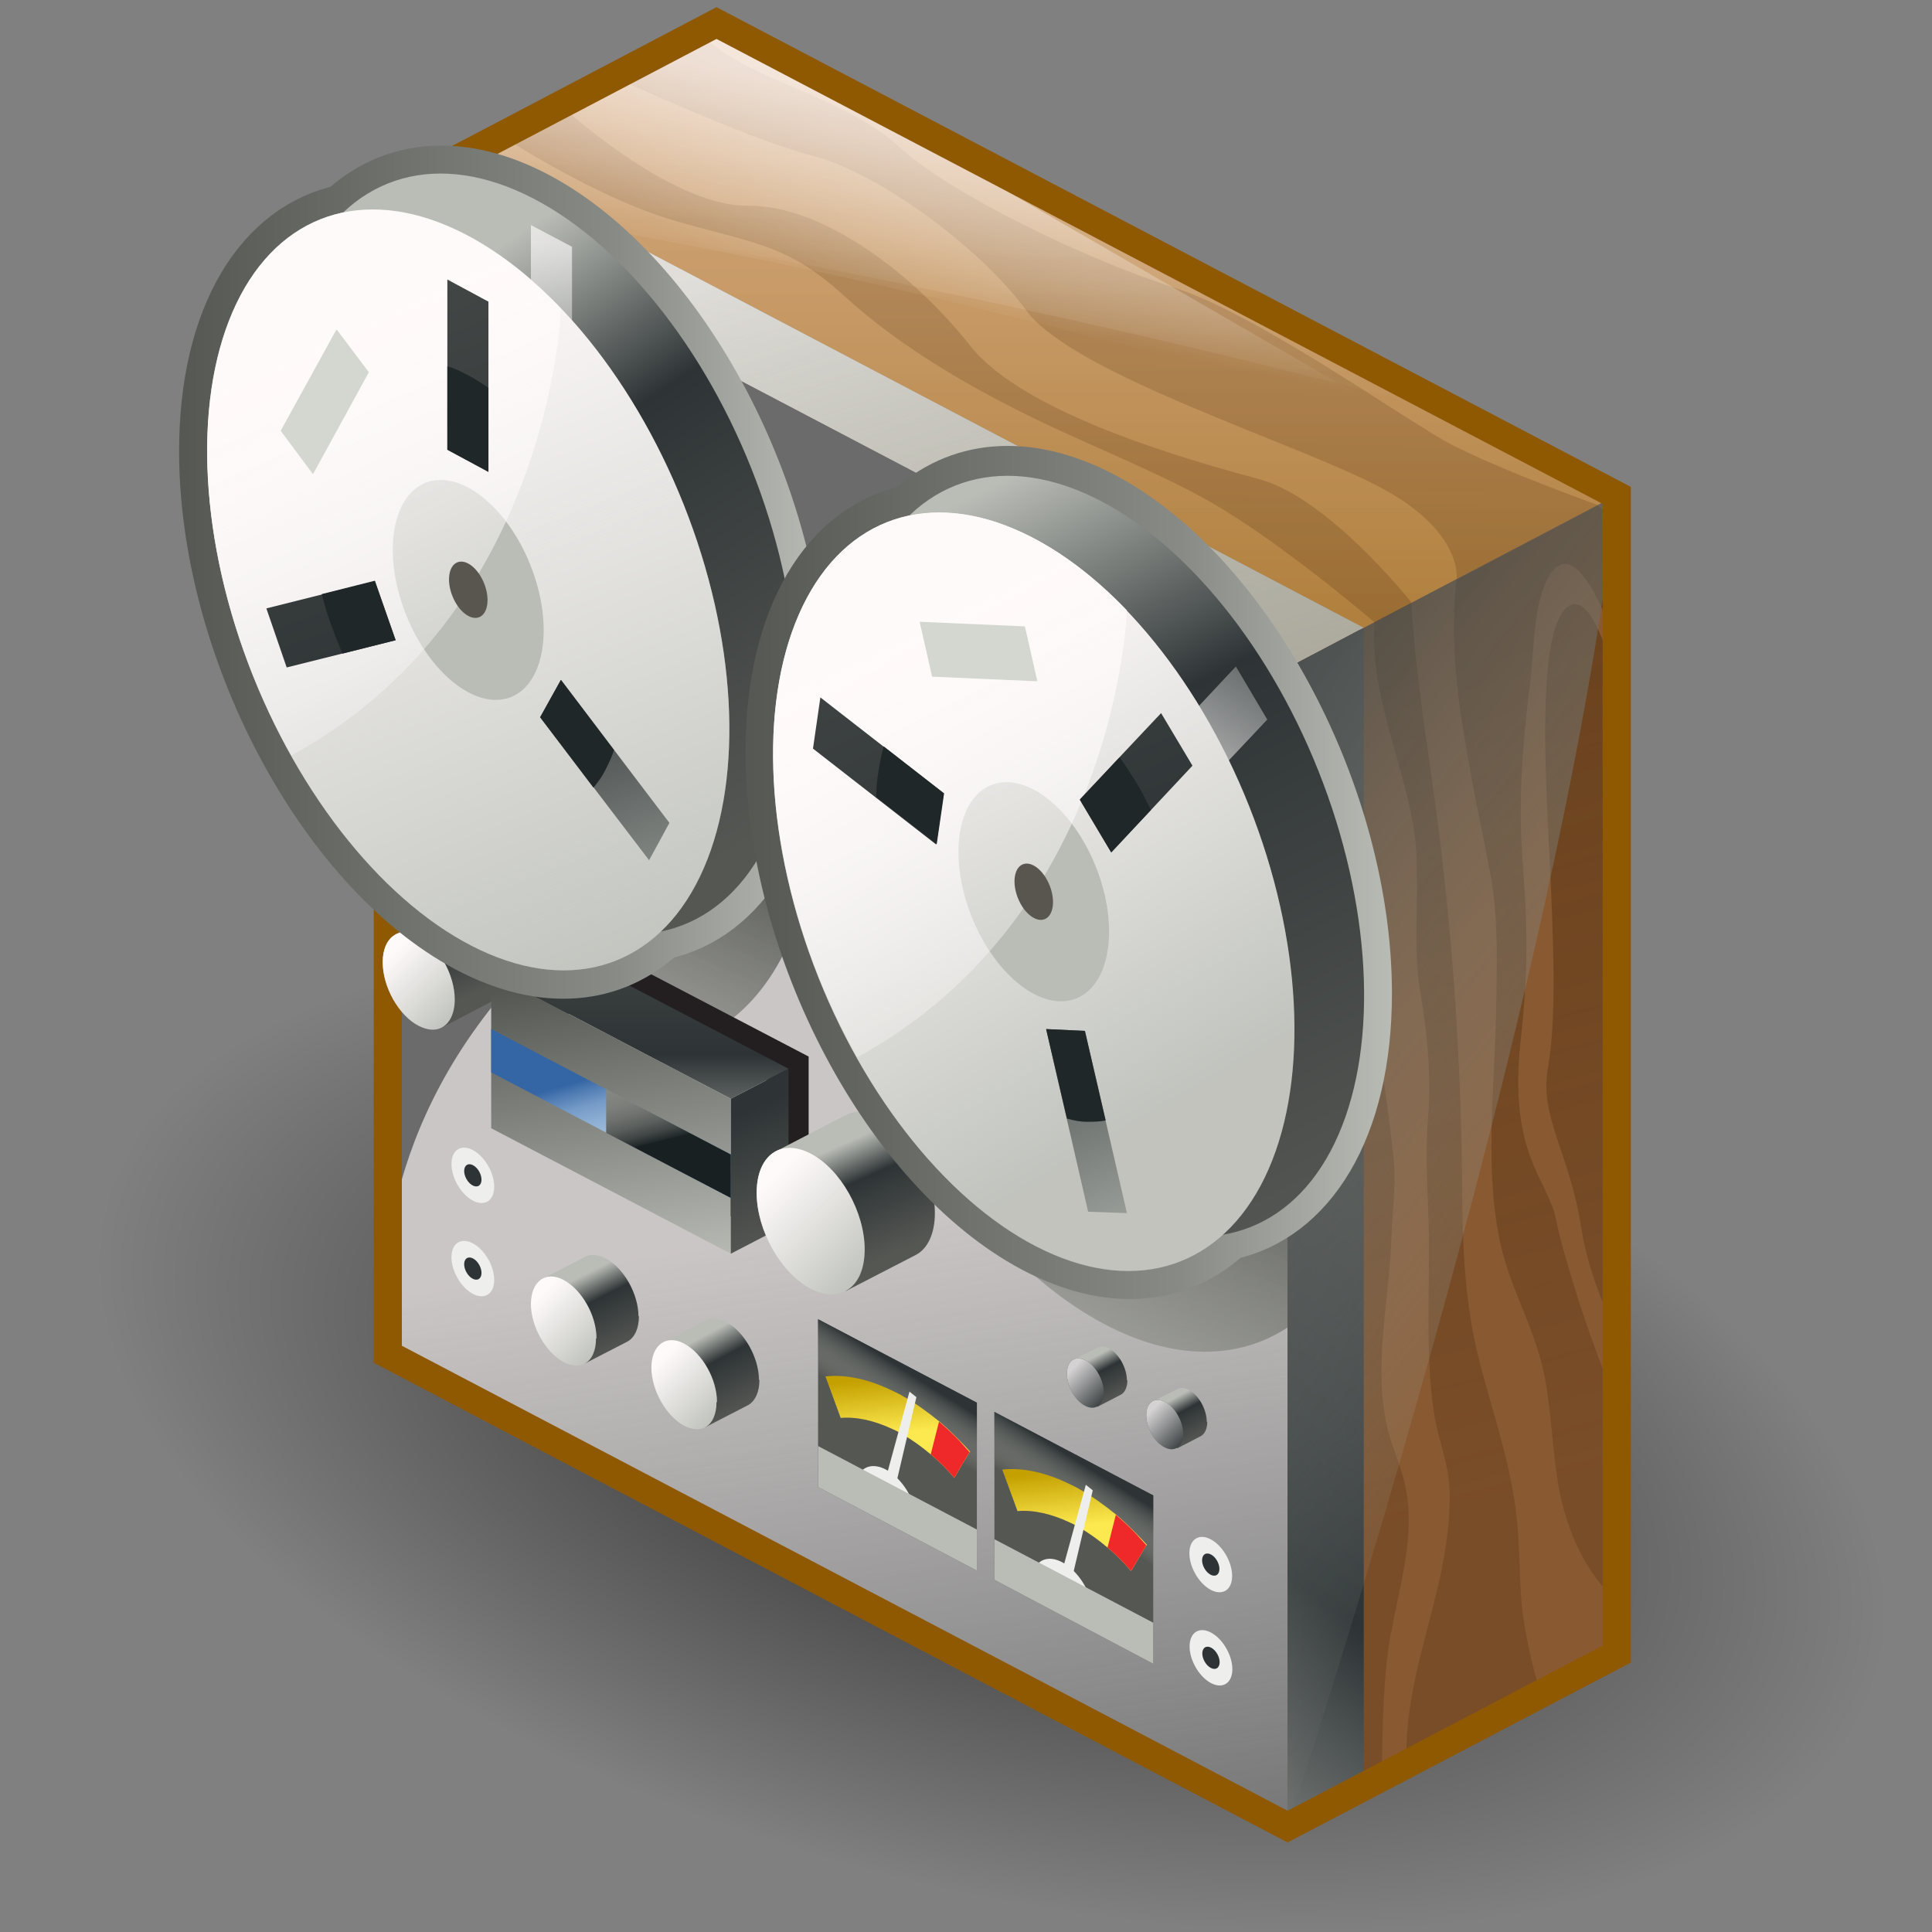 <?xml version="1.0" encoding="UTF-8" standalone="no"?>
<svg
   viewBox="0 0 48 48"
   version="1.1"
   id="svg125"
   sodipodi:docname="record.svg"
   inkscape:version="1.3.2 (091e20e, 2023-11-25, custom)"
   xmlns:inkscape="http://www.inkscape.org/namespaces/inkscape"
   xmlns:sodipodi="http://sodipodi.sourceforge.net/DTD/sodipodi-0.dtd"
   xmlns:xlink="http://www.w3.org/1999/xlink"
   xmlns="http://www.w3.org/2000/svg"
   xmlns:svg="http://www.w3.org/2000/svg">
  <rect x="0" y="0" width="48" height="48" fill="#808080" stroke="none"/>
  <sodipodi:namedview
     id="namedview125"
     pagecolor="#ffffff"
     bordercolor="#666666"
     borderopacity="1.0"
     inkscape:showpageshadow="2"
     inkscape:pageopacity="0.0"
     inkscape:pagecheckerboard="0"
     inkscape:deskcolor="#d1d1d1"
     inkscape:zoom="16.2929"
     inkscape:cx="23.9982"
     inkscape:cy="23.9982"
     inkscape:current-layer="svg125" />
  <defs
     id="defs58">
    <linearGradient
       id="linearGradient136"
       inkscape:collect="always">
      <stop
         style="stop-color:#ffffff;stop-opacity:0.427;"
         offset="0"
         id="stop137" />
      <stop
         style="stop-color:#ffffff;stop-opacity:0;"
         offset="1"
         id="stop138" />
    </linearGradient>
    <linearGradient
       id="linearGradient135"
       inkscape:collect="always">
      <stop
         style="stop-color:#000000;stop-opacity:0.659;"
         offset="0"
         id="stop135" />
      <stop
         style="stop-color:#000000;stop-opacity:0;"
         offset="1"
         id="stop136" />
    </linearGradient>
    <radialGradient
       id="radial-gradient"
       cx="-113.11"
       cy="-45.74"
       fx="-113.11"
       fy="-45.74"
       r="8.81"
       gradientTransform="matrix(0.32,2.065,-1.233,0.531,-42.985,294.706)"
       gradientUnits="userSpaceOnUse">
      <stop
         offset=".59"
         stop-color="#2c2c2c"
         stop-opacity=".5"
         id="stop1" />
      <stop
         offset=".99"
         stop-color="#2c2c2c"
         stop-opacity="0"
         id="stop2" />
    </radialGradient>
    <linearGradient
       id="linear-gradient"
       x1="24.96"
       y1="2.67"
       x2="24.96"
       y2="26.31"
       gradientUnits="userSpaceOnUse">
      <stop
         offset="0"
         stop-color="#f2bf91"
         stop-opacity=".8"
         id="stop3" />
      <stop
         offset="1"
         stop-color="#8f5902"
         id="stop4" />
    </linearGradient>
    <linearGradient
       id="linear-gradient-2"
       x1="26.73"
       y1="28.13"
       x2="27.34"
       y2="5.22"
       gradientTransform="matrix(1, 0, 0, 1, 0, 0)"
       gradientUnits="userSpaceOnUse">
      <stop
         offset="0"
         stop-color="#54300f"
         id="stop5" />
      <stop
         offset=".99"
         stop-color="#523011"
         stop-opacity=".5"
         id="stop6" />
    </linearGradient>
    <linearGradient
       id="linear-gradient-3"
       x1="23.54"
       y1="28.05"
       x2="24.15"
       y2="5.13"
       xlink:href="#linear-gradient-2" />
    <linearGradient
       id="linear-gradient-4"
       x1="21"
       y1="9.01"
       x2="25.38"
       y2="22.88"
       gradientTransform="matrix(1, 0, 0, 1, 0, 0)"
       gradientUnits="userSpaceOnUse">
      <stop
         offset="0"
         stop-color="snow"
         id="stop7" />
      <stop
         offset="0"
         stop-color="#fffdfd"
         id="stop8" />
      <stop
         offset="1"
         stop-color="#babdb6"
         stop-opacity=".19"
         id="stop9" />
      <stop
         offset="1"
         stop-color="#fffdfd"
         id="stop10" />
    </linearGradient>
    <linearGradient
       id="linear-gradient-5"
       x1="35.22"
       y1="17.09"
       x2="40.27"
       y2="35.48"
       xlink:href="#linear-gradient-2" />
    <linearGradient
       id="linear-gradient-6"
       x1="35.75"
       y1="16.94"
       x2="40.8"
       y2="35.33"
       xlink:href="#linear-gradient-2" />
    <linearGradient
       id="linear-gradient-7"
       x1="29.15"
       y1="18.75"
       x2="34.2"
       y2="37.14"
       xlink:href="#linear-gradient-2" />
    <linearGradient
       id="linear-gradient-8"
       x1="33.02"
       y1="17.69"
       x2="38.07"
       y2="36.08"
       xlink:href="#linear-gradient-2" />
    <linearGradient
       id="linear-gradient-9"
       x1="35.89"
       y1="16.9"
       x2="40.94"
       y2="35.29"
       xlink:href="#linear-gradient-2" />
    <linearGradient
       id="linear-gradient-10"
       x1="22.81"
       y1="11.65"
       x2="23.85"
       y2="6.4"
       gradientTransform="matrix(1, 0, 0, 1, 0, 0)"
       gradientUnits="userSpaceOnUse">
      <stop
         offset=".2"
         stop-color="#fff"
         stop-opacity="0"
         id="stop11" />
      <stop
         offset="1"
         stop-color="#fff7f7"
         id="stop12" />
    </linearGradient>
    <linearGradient
       id="linear-gradient-11"
       x1="22.76"
       y1="13.08"
       x2="24.46"
       y2="6.23"
       xlink:href="#linear-gradient-10" />
    <linearGradient
       id="linear-gradient-12"
       x1="25.32"
       y1="50.61"
       x2="22.1"
       y2="30.35"
       xlink:href="#linear-gradient-10" />
    <linearGradient
       id="linear-gradient-13"
       x1="10.82"
       y1="28.46"
       x2="14.55"
       y2="20.04"
       gradientTransform="matrix(1, 0, 0, 1, 0, 0)"
       gradientUnits="userSpaceOnUse">
      <stop
         offset="0"
         stop-color="#babdb6"
         stop-opacity=".4"
         id="stop13" />
      <stop
         offset="1"
         stop-color="#555753"
         id="stop14" />
    </linearGradient>
    <linearGradient
       id="linear-gradient-14"
       x1="22.35"
       y1="35.86"
       x2="26.17"
       y2="26.62"
       xlink:href="#linear-gradient-13" />
    <linearGradient
       id="linear-gradient-15"
       x1="39.43"
       y1="20.8"
       x2="22.39"
       y2="43.08"
       gradientTransform="matrix(1, 0, 0, 1, 0, 0)"
       gradientUnits="userSpaceOnUse">
      <stop
         offset="0"
         stop-color="#555753"
         id="stop15" />
      <stop
         offset=".67"
         stop-color="#2e3436"
         id="stop16" />
      <stop
         offset="1"
         stop-color="#babdb6"
         id="stop17" />
    </linearGradient>
    <linearGradient
       id="linear-gradient-16"
       x1="39.69"
       y1="33.16"
       x2="24.04"
       y2="20.48"
       gradientUnits="userSpaceOnUse">
      <stop
         offset="0"
         stop-color="#b9bcb5"
         stop-opacity="0"
         id="stop18" />
      <stop
         offset="1"
         stop-color="#2e3436"
         id="stop19" />
    </linearGradient>
    <linearGradient
       id="linear-gradient-17"
       x1="22.47"
       y1="35.62"
       x2="23.46"
       y2="34.04"
       gradientTransform="matrix(1, 0, 0, 1, 0, 0)"
       gradientUnits="userSpaceOnUse">
      <stop
         offset=".43"
         stop-color="#b9bcb5"
         stop-opacity="0"
         id="stop20" />
      <stop
         offset="1"
         stop-color="#2e3436"
         id="stop21" />
    </linearGradient>
    <linearGradient
       id="linear-gradient-18"
       x1="22.58"
       y1="33.43"
       x2="22.91"
       y2="36.86"
       gradientTransform="matrix(1, 0, 0, 1, 0, 0)"
       gradientUnits="userSpaceOnUse">
      <stop
         offset=".11"
         stop-color="#c4a000"
         id="stop22" />
      <stop
         offset=".46"
         stop-color="#fce94f"
         id="stop23" />
      <stop
         offset="1"
         stop-color="#fce94f"
         id="stop24" />
    </linearGradient>
    <linearGradient
       id="linear-gradient-19"
       x1="26.29"
       y1="37.64"
       x2="27.28"
       y2="36.05"
       xlink:href="#linear-gradient-17" />
    <linearGradient
       id="linear-gradient-20"
       x1="26.4"
       y1="35.45"
       x2="26.73"
       y2="38.88"
       xlink:href="#linear-gradient-18" />
    <linearGradient
       id="linear-gradient-21"
       x1="13.44"
       y1="25.54"
       x2="12.64"
       y2="23.77"
       xlink:href="#linear-gradient-15" />
    <linearGradient
       id="linear-gradient-22"
       x1="11.55"
       y1="24.44"
       x2="13.09"
       y2="25.98"
       gradientTransform="matrix(1, 0, 0, 1, 0, 0)"
       gradientUnits="userSpaceOnUse">
      <stop
         offset=".12"
         stop-color="snow"
         id="stop25" />
      <stop
         offset="1"
         stop-color="#fffdfd"
         stop-opacity=".1"
         id="stop26" />
    </linearGradient>
    <linearGradient
       id="linear-gradient-23"
       x1="15.7"
       y1="23.16"
       x2="17.06"
       y2="31.68"
       gradientUnits="userSpaceOnUse">
      <stop
         offset=".23"
         stop-color="#555753"
         id="stop27" />
      <stop
         offset="1"
         stop-color="#babdb6"
         id="stop28" />
    </linearGradient>
    <linearGradient
       id="linear-gradient-24"
       x1="15.81"
       y1="25.77"
       x2="17.54"
       y2="31.7"
       gradientUnits="userSpaceOnUse">
      <stop
         offset=".25"
         stop-color="#3465a4"
         id="stop29" />
      <stop
         offset=".29"
         stop-color="#527eb4"
         id="stop30" />
      <stop
         offset=".34"
         stop-color="#749ac6"
         id="stop31" />
      <stop
         offset=".4"
         stop-color="#8daed3"
         id="stop32" />
      <stop
         offset=".45"
         stop-color="#9bbadb"
         id="stop33" />
      <stop
         offset=".49"
         stop-color="#a1bfde"
         id="stop34" />
      <stop
         offset=".51"
         stop-color="#9bbadb"
         id="stop35" />
      <stop
         offset=".54"
         stop-color="#8cadd2"
         id="stop36" />
      <stop
         offset=".58"
         stop-color="#7298c5"
         id="stop37" />
      <stop
         offset=".62"
         stop-color="#4f7bb2"
         id="stop38" />
      <stop
         offset=".64"
         stop-color="#3465a4"
         id="stop39" />
    </linearGradient>
    <linearGradient
       id="linear-gradient-25"
       x1="18.03"
       y1="29.94"
       x2="17.25"
       y2="26.81"
       gradientUnits="userSpaceOnUse">
      <stop
         offset=".41"
         stop-color="#192022"
         id="stop40" />
      <stop
         offset=".42"
         stop-color="#22292a"
         id="stop41" />
      <stop
         offset=".48"
         stop-color="#414646"
         id="stop42" />
      <stop
         offset=".55"
         stop-color="#5b5f5d"
         id="stop43" />
      <stop
         offset=".63"
         stop-color="#6f726f"
         id="stop44" />
      <stop
         offset=".71"
         stop-color="#7d7f7b"
         id="stop45" />
      <stop
         offset=".82"
         stop-color="#858782"
         id="stop46" />
      <stop
         offset="1"
         stop-color="#888a85"
         id="stop47" />
    </linearGradient>
    <linearGradient
       id="linear-gradient-26"
       x1="17.11"
       y1="20.97"
       x2="17.11"
       y2="29.7"
       xlink:href="#linear-gradient-15" />
    <linearGradient
       id="linear-gradient-27"
       x1="20.4"
       y1="30.77"
       x2="18.71"
       y2="26.77"
       gradientUnits="userSpaceOnUse">
      <stop
         offset="0"
         stop-color="#555753"
         id="stop48" />
      <stop
         offset=".67"
         stop-color="#2e3436"
         id="stop49" />
    </linearGradient>
    <linearGradient
       id="linear-gradient-28"
       x1="22.57"
       y1="31.14"
       x2="21.51"
       y2="28.75"
       xlink:href="#linear-gradient-15" />
    <linearGradient
       id="linear-gradient-29"
       x1="19.65"
       y1="29.27"
       x2="21.96"
       y2="31.58"
       xlink:href="#linear-gradient-22" />
    <linearGradient
       id="linear-gradient-30"
       x1="16.7"
       y1="33.23"
       x2="15.88"
       y2="31.6"
       xlink:href="#linear-gradient-15" />
    <linearGradient
       id="linear-gradient-31"
       x1="14.76"
       y1="31.89"
       x2="16.16"
       y2="33.29"
       gradientUnits="userSpaceOnUse">
      <stop
         offset=".12"
         stop-color="snow"
         id="stop50" />
      <stop
         offset="1"
         stop-color="#fffdfd"
         stop-opacity=".1"
         id="stop51" />
    </linearGradient>
    <linearGradient
       id="linear-gradient-32"
       x1="19.31"
       y1="34.55"
       x2="18.44"
       y2="32.94"
       xlink:href="#linear-gradient-15" />
    <linearGradient
       id="linear-gradient-33"
       x1="17.37"
       y1="33.27"
       x2="18.77"
       y2="34.67"
       gradientUnits="userSpaceOnUse">
      <stop
         offset=".12"
         stop-color="snow"
         id="stop52" />
      <stop
         offset="1"
         stop-color="#fffdfd"
         stop-opacity=".1"
         id="stop53" />
    </linearGradient>
    <linearGradient
       id="linear-gradient-34"
       x1="7.03"
       y1="16.35"
       x2="21.22"
       y2="16.35"
       gradientTransform="matrix(1, 0, 0, 1, 0, 0)"
       gradientUnits="userSpaceOnUse">
      <stop
         offset="0"
         stop-color="#555753"
         id="stop54" />
      <stop
         offset=".67"
         stop-color="#888a85"
         id="stop55" />
      <stop
         offset="1"
         stop-color="#babdb6"
         id="stop56" />
    </linearGradient>
    <linearGradient
       id="linear-gradient-35"
       x1="19.14"
       y1="22.44"
       x2="11.56"
       y2="10.95"
       gradientTransform="rotate(21.71,14.875,15.963)"
       xlink:href="#linear-gradient-15" />
    <linearGradient
       id="linear-gradient-36"
       x1="15.29"
       y1="9.19"
       x2="14.98"
       y2="15.09"
       xlink:href="#linear-gradient-4" />
    <linearGradient
       id="linear-gradient-37"
       x1="19.31"
       y1="22.86"
       x2="33.49"
       y2="22.86"
       xlink:href="#linear-gradient-34" />
    <linearGradient
       id="linear-gradient-38"
       x1="31.36"
       y1="30.87"
       x2="23.42"
       y2="15.14"
       gradientTransform="rotate(21.71,27.132,22.507)"
       xlink:href="#linear-gradient-15" />
    <linearGradient
       id="linear-gradient-39"
       x1="28.91"
       y1="20.69"
       x2="31.67"
       y2="16.92"
       xlink:href="#linear-gradient-4" />
    <linearGradient
       id="linear-gradient-40"
       x1="10.07"
       y1="8.49"
       x2="16.82"
       y2="25.29"
       gradientTransform="translate(7.14 -3.76) rotate(21.71)"
       gradientUnits="userSpaceOnUse">
      <stop
         offset=".12"
         stop-color="snow"
         id="stop57" />
      <stop
         offset="1"
         stop-color="#fffdfd"
         stop-opacity=".1"
         id="stop58" />
    </linearGradient>
    <linearGradient
       id="linear-gradient-41"
       x1="9.54"
       y1="9.45"
       x2="14.89"
       y2="20.51"
       xlink:href="#linear-gradient-22" />
    <linearGradient
       id="linear-gradient-42"
       x1="9.79"
       y1="2.61"
       x2="18.56"
       y2="25.75"
       xlink:href="#linear-gradient-15" />
    <linearGradient
       id="linear-gradient-43"
       x1="5.41"
       y1="4.27"
       x2="14.18"
       y2="27.41"
       xlink:href="#linear-gradient-15" />
    <linearGradient
       id="linear-gradient-44"
       x1="9.55"
       y1="2.7"
       x2="18.32"
       y2="25.84"
       xlink:href="#linear-gradient-15" />
    <linearGradient
       id="linear-gradient-45"
       x1="21.71"
       y1="16.6"
       x2="28.42"
       y2="28"
       gradientTransform="rotate(21.66,25.639,23.272)"
       xlink:href="#linear-gradient-40" />
    <linearGradient
       id="linear-gradient-46"
       x1="21.8"
       y1="15.98"
       x2="27.15"
       y2="27.05"
       xlink:href="#linear-gradient-22" />
    <linearGradient
       id="linear-gradient-47"
       x1="21.98"
       y1="7.49"
       x2="32.06"
       y2="30.51"
       xlink:href="#linear-gradient-15" />
    <linearGradient
       id="linear-gradient-48"
       x1="17.39"
       y1="9.5"
       x2="27.48"
       y2="32.52"
       xlink:href="#linear-gradient-15" />
    <linearGradient
       id="linear-gradient-49"
       x1="18.38"
       y1="9.07"
       x2="28.47"
       y2="32.09"
       xlink:href="#linear-gradient-15" />
    <linearGradient
       id="linear-gradient-50"
       x1="29.18"
       y1="35.16"
       x2="28.69"
       y2="34.26"
       xlink:href="#linear-gradient-15" />
    <linearGradient
       id="linear-gradient-51"
       x1="28.09"
       y1="34.44"
       x2="28.88"
       y2="35.22"
       xlink:href="#linear-gradient-22" />
    <linearGradient
       id="linear-gradient-52"
       x1="27.45"
       y1="34.26"
       x2="26.97"
       y2="33.36"
       xlink:href="#linear-gradient-15" />
    <linearGradient
       id="linear-gradient-53"
       x1="26.37"
       y1="33.54"
       x2="27.15"
       y2="34.32"
       xlink:href="#linear-gradient-22" />
    <linearGradient
       inkscape:collect="always"
       xlink:href="#linear-gradient-2"
       id="linearGradient125"
       gradientUnits="userSpaceOnUse"
       x1="26.73"
       y1="28.13"
       x2="27.34"
       y2="5.22" />
    <linearGradient
       inkscape:collect="always"
       xlink:href="#linear-gradient-4"
       id="linearGradient126"
       gradientUnits="userSpaceOnUse"
       x1="21"
       y1="9.01"
       x2="25.38"
       y2="22.88" />
    <linearGradient
       inkscape:collect="always"
       xlink:href="#linear-gradient-10"
       id="linearGradient127"
       gradientUnits="userSpaceOnUse"
       x1="22.81"
       y1="11.65"
       x2="23.85"
       y2="6.4" />
    <linearGradient
       inkscape:collect="always"
       xlink:href="#linear-gradient-13"
       id="linearGradient128"
       gradientUnits="userSpaceOnUse"
       x1="10.82"
       y1="28.46"
       x2="14.55"
       y2="20.04" />
    <linearGradient
       inkscape:collect="always"
       xlink:href="#linear-gradient-15"
       id="linearGradient129"
       gradientUnits="userSpaceOnUse"
       x1="39.43"
       y1="20.8"
       x2="22.39"
       y2="43.08" />
    <linearGradient
       inkscape:collect="always"
       xlink:href="#linear-gradient-17"
       id="linearGradient130"
       gradientUnits="userSpaceOnUse"
       x1="22.47"
       y1="35.62"
       x2="23.46"
       y2="34.04" />
    <linearGradient
       inkscape:collect="always"
       xlink:href="#linear-gradient-18"
       id="linearGradient131"
       gradientUnits="userSpaceOnUse"
       x1="22.58"
       y1="33.43"
       x2="22.91"
       y2="36.86" />
    <linearGradient
       inkscape:collect="always"
       xlink:href="#linear-gradient-22"
       id="linearGradient132"
       gradientUnits="userSpaceOnUse"
       x1="11.55"
       y1="24.44"
       x2="13.09"
       y2="25.98" />
    <linearGradient
       inkscape:collect="always"
       xlink:href="#linear-gradient-34"
       id="linearGradient133"
       gradientUnits="userSpaceOnUse"
       x1="7.03"
       y1="16.35"
       x2="21.22"
       y2="16.35" />
    <linearGradient
       inkscape:collect="always"
       xlink:href="#linear-gradient-40"
       id="linearGradient134"
       gradientUnits="userSpaceOnUse"
       gradientTransform="rotate(21.71,13.374,16.738)"
       x1="10.07"
       y1="8.49"
       x2="16.82"
       y2="25.29" />
    <radialGradient
       inkscape:collect="always"
       xlink:href="#linearGradient135"
       id="radialGradient136"
       cx="-22.685"
       cy="36.676"
       fx="-22.685"
       fy="36.676"
       r="10.86"
       gradientTransform="matrix(0.505,-0.921,1.983,0.648,-36.636,-8.921)"
       gradientUnits="userSpaceOnUse" />
    <radialGradient
       inkscape:collect="always"
       xlink:href="#linearGradient136"
       id="radialGradient138"
       cx="18.956"
       cy="-2.331"
       fx="18.956"
       fy="-2.331"
       r="11.725"
       gradientTransform="matrix(1.272,0.681,-0.173,0.323,-5.562,-7.458)"
       gradientUnits="userSpaceOnUse" />
  </defs>
  <path
     id="ellipse58"
     style="opacity:1;isolation:isolate;mix-blend-mode:multiply;fill:url(#radialGradient136);stroke-width:1"
     d="M 30.143,25.732 A 22.789,11.146 14.664 0 1 46.204,42.77 22.789,11.146 14.664 0 1 19.184,45.736 22.789,11.146 14.664 0 1 3.124,28.698 22.789,11.146 14.664 0 1 30.143,25.732 Z" />
  <g
     id="g138"
     transform="matrix(1.147,0,0,1.146,-3.728,-4.527)"
     style="stroke-width:0.872">
    <polygon
       points="38.26,14.69 31.14,18.43 11.65,8.19 18.78,4.45 "
       style="isolation:isolate;fill:url(#linear-gradient);stroke-width:0.872"
       id="polygon58" />
    <g
       style="opacity:0.31;isolation:isolate;stroke-width:0.872"
       id="g58">
      <path
         d="M 37.86,14.9 C 36.77,14.5 35.64,14.06 34.75,13.62 33.86,13.18 30.51,10.76 28.67,10.18 26.82,9.59 23.84,8.17 22.7,7.11 21.55,6.04 19.27,5.63 18.4,4.65 v 0 l -1.85,0.97 c 0,0 2.96,1.37 4.31,1.71 1.35,0.34 3.59,1.94 4.62,3.35 1.02,1.4 5.98,2.91 7.73,3.87 1.76,0.96 1.59,1.97 1.59,1.97 l 3.06,-1.61 z"
         style="fill:url(#linearGradient125);stroke-width:0.872"
         id="path58" />
    </g>
    <path
       d="m 33.83,17.02 c 0,0 -1.79,-2.27 -3.3,-2.68 -1.51,-0.41 -5.1,-1.41 -6.27,-2.9 C 23.09,9.95 21.11,8.39 19.44,8.41 17.77,8.43 15.39,6.23 15.39,6.23 L 14.12,6.9 c 0,0 2.03,1.34 3.76,1.84 1.73,0.5 2.42,0.5 3.65,1.62 1.23,1.12 2.85,2.11 5.04,3.09 2.19,0.98 2.81,1.25 4.1,2.16 1.29,0.91 2.36,1.84 2.36,1.84 l 0.8,-0.42 z"
       style="opacity:0.31;isolation:isolate;fill:url(#linear-gradient-3);stroke-width:0.872"
       id="path59" />
    <g
       style="opacity:0.65;isolation:isolate;stroke-width:0.872"
       id="g59">
      <polygon
         points="31.14,18.43 11.65,8.19 13.31,7.32 32.79,17.56 "
         style="fill:#686a66;stroke-width:0.872"
         id="polygon59" />
    </g>
    <g
       style="opacity:0.65;isolation:isolate;stroke-width:0.872"
       id="g60">
      <polygon
         points="31.14,18.43 11.65,8.19 13.31,7.32 32.79,17.56 "
         style="fill:#babdb6;stroke-width:0.872"
         id="polygon60" />
    </g>
    <polygon
       points="13.31,7.32 32.79,17.56 31.14,18.43 11.65,8.19 "
       style="opacity:0.65;isolation:isolate;fill:url(#linearGradient126);stroke-width:0.872"
       id="polygon61" />
    <polygon
       points="31.14,18.43 31.14,43.55 38.26,39.81 38.26,14.69 "
       style="isolation:isolate;fill:#895931;stroke-width:0.872"
       id="polygon62" />
    <g
       style="opacity:0.56;isolation:isolate;stroke-width:0.872"
       id="g67">
      <path
         d="m 36.96,30.41 c -0.17,-0.89 -1.05,-1.42 -0.77,-3.92 0.28,-2.5 0,-3.44 0,-4.92 0,-0.96 0.09,-1.92 0.21,-2.86 0.08,-0.65 0.06,-1.73 0.42,-2.3 0.53,-0.82 1.15,0.72 1.4,1.38 v -2.41 c -0.1,-0.2 -0.21,-0.35 -0.36,-0.47 l -3.06,1.61 c -0.13,1.13 -0.02,2.29 0.17,3.41 0.16,1.01 0.38,2 0.57,3.01 0.17,0.95 0.13,1.83 0.12,2.78 -0.02,1.66 -0.26,3.4 0.06,5.05 0.21,1.08 0.74,1.87 0.97,2.94 0.16,0.77 0.18,1.62 0.31,2.41 0.19,1.11 0.66,1.99 1.23,2.49 v -4.37 c -0.56,-1.22 -1.14,-3.18 -1.27,-3.82 z"
         style="fill:url(#linear-gradient-5);stroke-width:0.872"
         id="path62" />
      <path
         d="m 38.26,18.72 v 14.14 c -0.29,-0.62 -0.63,-1.45 -0.76,-2.3 -0.26,-1.65 -0.91,-2.38 -0.72,-3.46 0.19,-1.08 0.12,-2.71 0.04,-4.48 -0.09,-1.78 -0.3,-5.08 0.41,-5.53 0.42,-0.27 0.79,0.77 1.02,1.64 z"
         style="fill:url(#linear-gradient-6);stroke-width:0.872"
         id="path63" />
      <g
         id="g66"
         style="stroke-width:0.872">
        <path
           d="m 33.38,39.33 c -0.18,1.03 -0.18,2.09 -0.2,3.15 l -1.21,0.64 V 18 l 0.74,-0.4 v 3.99 c 0.07,0.24 0.12,0.48 0.19,0.73 0.11,0.37 0.23,0.75 0.23,1.14 0,0.29 -0.05,0.57 -0.09,0.85 -0.11,0.88 -0.02,1.76 0.11,2.62 0.12,0.71 0.21,1.44 0.29,2.16 0.05,0.58 -0.03,1.1 -0.05,1.67 -0.04,1.43 -0.44,2.92 -0.04,4.33 0.11,0.36 0.26,0.7 0.34,1.08 0.23,1.05 -0.12,2.11 -0.3,3.16 z"
           style="fill:url(#linear-gradient-7);stroke-width:0.872"
           id="path64" />
        <path
           d="m 36.62,40.66 c -0.19,-0.63 -0.34,-1.28 -0.41,-1.94 -0.05,-0.59 -0.04,-1.21 -0.1,-1.8 -0.12,-1.28 -0.59,-2.49 -0.88,-3.73 -0.27,-1.2 -0.3,-2.33 -0.31,-3.55 -0.02,-2.68 -0.2,-5.37 -0.55,-8.03 -0.2,-1.52 -0.46,-3.04 -0.55,-4.59 l 4.4,-2.31 -5.2,2.73 c -0.08,1.57 0.54,2.79 0.83,4.33 0.21,1.1 -0.03,2.55 0.16,3.66 0.15,0.87 0.24,1.77 0.18,2.67 -0.08,0.87 -0.01,1.67 0.01,2.54 0.02,1.29 -0.08,2.67 0.11,3.93 0.09,0.62 0.34,1.13 0.34,1.77 0.01,0.67 -0.1,1.34 -0.25,1.99 -0.3,1.28 -0.74,2.54 -0.68,3.85 l 2.9,-1.53 z"
           style="fill:url(#linear-gradient-8);stroke-width:0.872"
           id="path65" />
        <path
           d="m 38.26,14.69 v 21.7 C 38.18,36.02 38.23,35.61 38.23,35.24 V 14.7 h 0.03 z"
           style="fill:url(#linear-gradient-9);stroke-width:0.872"
           id="path66" />
      </g>
    </g>
    <path
       d="m 11.65,8.19 7.12,-3.74 15.53,9 c 0,0 -10.05,-3.53 -22.65,-5.26 z"
       style="opacity:0.65;isolation:isolate;fill:url(#linearGradient127);stroke-width:0.872"
       id="path67" />
    <path
       d="m 11.65,8.19 7.12,-3.74 16.33,8.58 c 0,0 -10.85,-3.11 -23.45,-4.84 z"
       style="opacity:0.65;isolation:isolate;fill:url(#radialGradient138);stroke-width:0.872"
       id="path68" />
    <polygon
       points="11.65,8.19 11.65,33.31 31.14,43.55 31.14,18.43 "
       style="isolation:isolate;fill:#6b6b6b;stroke-width:0.872"
       id="polygon68" />
    <path
       d="m 11.65,33.31 c 0,0 -2.47,-12.31 19.49,-14.88 v 25.12 z"
       style="opacity:0.65;isolation:isolate;fill:url(#linear-gradient-12);stroke-width:0.872"
       id="path69" />
    <path
       d="m 11.65,9.16 v 13.96 c 0.94,1.3 2.04,2.35 3.23,2.99 3.35,1.79 6.07,-0.45 6.07,-5.01 0,-3.84 -1.94,-8.11 -4.56,-10.42 L 13.3,9.05 c -0.59,-0.1 -1.15,-0.06 -1.65,0.1 z"
       style="isolation:isolate;fill:url(#linearGradient128);stroke-width:0.872"
       id="path70" />
    <path
       d="m 31.14,20.33 c -0.36,-0.62 -0.76,-1.21 -1.19,-1.74 -3.62,0.5 -6.53,1.28 -8.88,2.22 0,0.12 0,0.23 0,0.35 0,4.55 2.72,9.69 6.07,11.48 1.53,0.82 2.93,0.79 4,0.09 z"
       style="isolation:isolate;fill:url(#linear-gradient-14);stroke-width:0.872"
       id="path71" />
    <polygon
       points="31.14,18.43 32.79,17.56 32.79,42.68 31.14,43.55 "
       style="isolation:isolate;fill:url(#linearGradient129);stroke-width:0.872"
       id="polygon71" />
    <path
       d="m 31.14,43.55 c 0,0 5.9,-17.75 7.12,-28.86 l -7.12,3.74 z"
       style="isolation:isolate;mix-blend-mode:multiply;fill:url(#linear-gradient-16);stroke-width:0.872"
       id="path72" />
    <polygon
       points="11.65,33.31 11.65,8.19 18.77,4.45 38.27,14.69 38.27,39.81 31.14,43.55 "
       style="isolation:isolate;fill:none;stroke:#8f5902;stroke-width:0.61px;stroke-miterlimit:10"
       id="polygon72" />
    <g
       id="g83"
       style="isolation:isolate;stroke-width:0.872">
      <ellipse
         cx="13.49"
         cy="31.45"
         rx="0.39"
         ry="0.65"
         transform="rotate(-28.69,13.496,31.447)"
         style="fill:#eeeeec;stroke-width:0.872"
         id="ellipse72" />
      <ellipse
         cx="13.49"
         cy="31.45"
         rx="0.16"
         ry="0.26"
         transform="rotate(-28.69,13.496,31.447)"
         style="fill:#2e3436;stroke-width:0.872"
         id="ellipse73" />
      <ellipse
         cx="13.49"
         cy="29.43"
         rx="0.39"
         ry="0.65"
         transform="rotate(-28.69,13.493,29.426)"
         style="fill:#eeeeec;stroke-width:0.872"
         id="ellipse74" />
      <ellipse
         cx="13.49"
         cy="29.43"
         rx="0.16"
         ry="0.26"
         transform="rotate(-28.69,13.493,29.426)"
         style="fill:#2e3436;stroke-width:0.872"
         id="ellipse75" />
      <g
         id="g78"
         style="stroke-width:0.872">
        <g
           style="mix-blend-mode:multiply;stroke-width:0.872"
           id="g75">
          <polygon
             points="24.41,38 24.41,34.36 20.97,32.55 20.97,36.19 "
             style="fill:#555753;stroke-width:0.872"
             id="polygon75" />
        </g>
        <g
           style="mix-blend-mode:multiply;stroke-width:0.872"
           id="g76">
          <polygon
             points="24.41,38 24.41,34.36 20.97,32.55 20.97,36.19 "
             style="fill:url(#linearGradient130);stroke-width:0.872"
             id="polygon76" />
        </g>
        <path
           d="m 24.25,35.43 -0.33,0.56 c -0.16,-0.19 -0.33,-0.36 -0.51,-0.51 -0.2,-0.17 -0.4,-0.31 -0.6,-0.43 -0.07,-0.04 -0.14,-0.08 -0.21,-0.11 -0.4,-0.19 -0.79,-0.28 -1.14,-0.25 l -0.33,-0.9 c 0.46,-0.05 0.97,0.07 1.49,0.33 0.06,0.03 0.13,0.06 0.19,0.1 0.27,0.15 0.53,0.34 0.79,0.55 0.2,0.17 0.39,0.36 0.58,0.56 0.03,0.03 0.06,0.07 0.09,0.1 z"
           style="fill:url(#linearGradient131);stroke-width:0.872"
           id="path76" />
        <path
           d="m 24.25,35.43 -0.33,0.56 C 23.76,35.8 23.59,35.63 23.41,35.48 l 0.18,-0.71 v 0 c 0.22,0.19 0.4,0.36 0.57,0.56 0.03,0.03 0.06,0.07 0.09,0.1 z"
           style="fill:#ef2929;stroke-width:0.872"
           id="path77" />
        <polygon
           points="22.61,36.33 22.38,36.21 22.95,34.12 23.1,34.24 "
           style="fill:#eeeeec;stroke-width:0.872"
           id="polygon77" />
        <path
           d="m 23.07,36.64 -1.25,-0.66 c 0.1,-0.24 0.34,-0.32 0.62,-0.17 0.28,0.15 0.53,0.49 0.62,0.83 z"
           style="fill:#eeeeec;stroke-width:0.872"
           id="path78" />
        <polygon
           points="20.97,35.3 20.97,36.19 24.41,38 24.41,37.11 "
           style="fill:#babdb6;stroke-width:0.872"
           id="polygon78" />
      </g>
      <g
         id="g82"
         style="stroke-width:0.872">
        <g
           style="mix-blend-mode:multiply;stroke-width:0.872"
           id="g79">
          <polygon
             points="28.23,40.02 28.23,36.37 24.79,34.56 24.79,38.2 "
             style="fill:#555753;stroke-width:0.872"
             id="polygon79" />
        </g>
        <g
           style="mix-blend-mode:multiply;stroke-width:0.872"
           id="g80">
          <polygon
             points="28.23,40.02 28.23,36.37 24.79,34.56 24.79,38.2 "
             style="fill:url(#linear-gradient-19);stroke-width:0.872"
             id="polygon80" />
        </g>
        <path
           d="m 28.08,37.45 -0.33,0.56 c -0.16,-0.19 -0.33,-0.36 -0.51,-0.51 -0.2,-0.17 -0.4,-0.31 -0.6,-0.43 -0.07,-0.04 -0.14,-0.08 -0.21,-0.11 -0.4,-0.19 -0.79,-0.28 -1.14,-0.25 l -0.33,-0.9 c 0.46,-0.05 0.97,0.07 1.49,0.33 0.06,0.03 0.13,0.06 0.19,0.1 0.27,0.15 0.53,0.34 0.79,0.55 0.2,0.17 0.39,0.36 0.58,0.56 0.03,0.03 0.06,0.07 0.09,0.1 z"
           style="fill:url(#linear-gradient-20);stroke-width:0.872"
           id="path80" />
        <path
           d="m 28.08,37.45 -0.33,0.56 C 27.59,37.82 27.42,37.65 27.24,37.5 l 0.18,-0.71 v 0 c 0.22,0.19 0.4,0.36 0.57,0.56 0.03,0.03 0.06,0.07 0.09,0.1 z"
           style="fill:#ef2929;stroke-width:0.872"
           id="path81" />
        <polygon
           points="26.43,38.34 26.2,38.22 26.77,36.14 26.92,36.26 "
           style="fill:#eeeeec;stroke-width:0.872"
           id="polygon81" />
        <path
           d="m 26.89,38.65 -1.25,-0.66 c 0.1,-0.24 0.34,-0.32 0.62,-0.17 0.28,0.15 0.53,0.49 0.62,0.83 z"
           style="fill:#eeeeec;stroke-width:0.872"
           id="path82" />
        <polygon
           points="24.79,37.32 24.79,38.2 28.23,40.02 28.23,39.13 "
           style="fill:#babdb6;stroke-width:0.872"
           id="polygon82" />
      </g>
    </g>
    <g
       id="g88"
       style="isolation:isolate;stroke-width:0.872">
      <g
         id="g85"
         style="stroke-width:0.872">
        <path
           d="m 14.11,25.09 c 0,0.29 -0.1,0.5 -0.26,0.6 l -1.02,0.53 -1.02,-2.01 1,-0.52 v 0 c 0.14,-0.09 0.32,-0.08 0.52,0.02 0.42,0.23 0.78,0.84 0.78,1.38 z"
           style="fill:url(#linear-gradient-21);stroke-width:0.872"
           id="path83" />
        <path
           d="m 13.1,25.62 c 0,-0.54 -0.35,-1.16 -0.78,-1.38 -0.43,-0.22 -0.78,0.03 -0.78,0.57 0,0.54 0.35,1.16 0.78,1.38 0.2,0.1 0.37,0.11 0.51,0.03 0.16,-0.09 0.27,-0.3 0.27,-0.6 z"
           style="fill:#babdb6;stroke-width:0.872"
           id="path84" />
        <path
           d="m 13.1,25.62 c 0,-0.54 -0.35,-1.16 -0.78,-1.38 -0.43,-0.22 -0.78,0.03 -0.78,0.57 0,0.54 0.35,1.16 0.78,1.38 0.2,0.1 0.37,0.11 0.51,0.03 0.16,-0.09 0.27,-0.3 0.27,-0.6 z"
           style="fill:url(#linearGradient132);stroke-width:0.872"
           id="path85" />
      </g>
      <polygon
         points="20.33,27.12 20.33,30.48 15.13,27.76 15.13,24.4 "
         style="fill:#ffffff;stroke:#231f20;stroke-width:0.872;stroke-miterlimit:10"
         id="polygon85" />
      <polygon
         points="13.89,25.05 19.08,27.77 19.08,31.13 13.89,28.41 "
         style="fill:url(#linear-gradient-23);stroke-width:0.872"
         id="polygon86" />
      <polygon
         points="19.08,28.98 19.08,29.92 13.89,27.2 13.89,26.26 "
         style="fill:url(#linear-gradient-24);stroke-width:0.872"
         id="polygon87" />
      <polygon
         points="19.08,28.98 19.08,29.92 16.38,28.51 16.38,27.56 "
         style="fill:url(#linear-gradient-25);stroke-width:0.872"
         id="polygon88" />
    </g>
    <polygon
       points="13.89,25.05 19.08,27.77 20.33,27.12 15.13,24.4 "
       style="isolation:isolate;fill:url(#linear-gradient-26);stroke-width:0.872"
       id="polygon89" />
    <polygon
       points="20.33,30.48 20.33,27.12 19.08,27.77 19.08,31.13 "
       style="isolation:isolate;fill:url(#linear-gradient-27);stroke-width:0.872"
       id="polygon90" />
    <g
       id="g92"
       style="isolation:isolate;stroke-width:0.872">
      <path
         d="m 23.5,30.25 c 0,0.44 -0.15,0.76 -0.4,0.9 l -1.53,0.79 -1.53,-3.02 1.5,-0.78 h 0.01 c 0.21,-0.13 0.48,-0.12 0.78,0.03 0.64,0.34 1.17,1.27 1.17,2.08 z"
         style="fill:url(#linear-gradient-28);stroke-width:0.872"
         id="path90" />
      <path
         d="m 21.98,31.04 c 0,-0.81 -0.52,-1.74 -1.17,-2.08 -0.65,-0.34 -1.17,0.04 -1.17,0.85 0,0.81 0.52,1.74 1.17,2.08 0.29,0.15 0.56,0.16 0.77,0.04 0.25,-0.14 0.4,-0.45 0.4,-0.9 z"
         style="fill:#babdb6;stroke-width:0.872"
         id="path91" />
      <path
         d="m 21.98,31.04 c 0,-0.81 -0.52,-1.74 -1.17,-2.08 -0.65,-0.34 -1.17,0.04 -1.17,0.85 0,0.81 0.52,1.74 1.17,2.08 0.29,0.15 0.56,0.16 0.77,0.04 0.25,-0.14 0.4,-0.45 0.4,-0.9 z"
         style="fill:url(#linear-gradient-29);stroke-width:0.872"
         id="path92" />
    </g>
    <g
       id="g95"
       style="isolation:isolate;stroke-width:0.872">
      <path
         d="m 17.09,32.48 c 0,0.27 -0.09,0.46 -0.24,0.55 l -0.93,0.48 -0.93,-1.83 0.91,-0.47 c 0.13,-0.08 0.29,-0.07 0.47,0.02 0.39,0.21 0.71,0.77 0.71,1.26 z"
         style="fill:url(#linear-gradient-30);stroke-width:0.872"
         id="path93" />
      <path
         d="m 16.17,32.96 c 0,-0.49 -0.32,-1.05 -0.71,-1.26 -0.39,-0.21 -0.71,0.03 -0.71,0.52 0,0.49 0.32,1.05 0.71,1.26 0.18,0.09 0.34,0.1 0.46,0.03 0.15,-0.08 0.24,-0.28 0.24,-0.54 z"
         style="fill:#babdb6;stroke-width:0.872"
         id="path94" />
      <path
         d="m 16.17,32.96 c 0,-0.49 -0.32,-1.05 -0.71,-1.26 -0.39,-0.21 -0.71,0.03 -0.71,0.52 0,0.49 0.32,1.05 0.71,1.26 0.18,0.09 0.34,0.1 0.46,0.03 0.15,-0.08 0.24,-0.28 0.24,-0.54 z"
         style="fill:url(#linear-gradient-31);stroke-width:0.872"
         id="path95" />
    </g>
    <g
       id="g98"
       style="isolation:isolate;stroke-width:0.872">
      <path
         d="m 19.7,33.86 c 0,0.27 -0.09,0.46 -0.24,0.55 l -0.93,0.48 -0.93,-1.83 0.91,-0.47 c 0.13,-0.08 0.29,-0.07 0.47,0.02 0.39,0.21 0.71,0.77 0.71,1.26 z"
         style="fill:url(#linear-gradient-32);stroke-width:0.872"
         id="path96" />
      <path
         d="m 18.78,34.34 c 0,-0.49 -0.32,-1.05 -0.71,-1.26 -0.39,-0.21 -0.71,0.03 -0.71,0.52 0,0.49 0.32,1.05 0.71,1.26 0.18,0.09 0.34,0.1 0.46,0.03 0.15,-0.08 0.24,-0.28 0.24,-0.54 z"
         style="fill:#babdb6;stroke-width:0.872"
         id="path97" />
      <path
         d="m 18.78,34.34 c 0,-0.49 -0.32,-1.05 -0.71,-1.26 -0.39,-0.21 -0.71,0.03 -0.71,0.52 0,0.49 0.32,1.05 0.71,1.26 0.18,0.09 0.34,0.1 0.46,0.03 0.15,-0.08 0.24,-0.28 0.24,-0.54 z"
         style="fill:url(#linear-gradient-33);stroke-width:0.872"
         id="path98" />
    </g>
    <ellipse
       cx="7.677"
       cy="47.371"
       rx="0.39"
       ry="0.65"
       transform="rotate(-28.69)"
       style="isolation:isolate;fill:#eeeeec;stroke-width:0.872"
       id="ellipse98" />
    <ellipse
       cx="7.677"
       cy="47.371"
       rx="0.16"
       ry="0.26"
       transform="rotate(-28.69)"
       style="isolation:isolate;fill:#2e3436;stroke-width:0.872"
       id="ellipse99" />
    <ellipse
       cx="6.711"
       cy="49.146"
       rx="0.39"
       ry="0.65"
       transform="rotate(-28.69)"
       style="isolation:isolate;fill:#eeeeec;stroke-width:0.872"
       id="ellipse100" />
    <ellipse
       cx="6.711"
       cy="49.146"
       rx="0.16"
       ry="0.26"
       transform="rotate(-28.69)"
       style="isolation:isolate;fill:#2e3436;stroke-width:0.872"
       id="ellipse101" />
    <g
       id="g103"
       style="isolation:isolate;stroke-width:0.872">
      <path
         d="M 20.52,18.98 C 20.52,14.74 17.99,9.96 14.87,8.29 13.22,7.41 11.74,7.58 10.7,8.56 8.94,8.92 7.74,10.82 7.74,13.73 c 0,4.24 2.53,9.02 5.65,10.69 1.65,0.88 3.13,0.71 4.17,-0.27 1.76,-0.36 2.96,-2.26 2.96,-5.17 z"
         style="fill:none;stroke:url(#linearGradient133);stroke-width:1.221px;stroke-miterlimit:10"
         id="path101" />
      <ellipse
         cx="14.86"
         cy="15.96"
         rx="5.02"
         ry="8.65"
         transform="rotate(-21.71,14.863,15.961)"
         style="fill:url(#linear-gradient-35);stroke-width:0.872"
         id="ellipse102" />
      <polygon
         points="15.64,13 15.64,9.3 14.75,8.83 14.75,12.52 "
         style="opacity:0.65;fill:url(#linear-gradient-36);stroke-width:0.872"
         id="polygon102" />
      <path
         d="m 32.79,25.49 c 0,-4.24 -2.53,-9.02 -5.65,-10.69 -1.65,-0.88 -3.13,-0.71 -4.17,0.27 -1.76,0.36 -2.96,2.26 -2.96,5.17 0,4.24 2.53,9.02 5.65,10.69 1.65,0.88 3.13,0.71 4.17,-0.27 1.76,-0.36 2.96,-2.26 2.96,-5.17 z"
         style="fill:none;stroke:url(#linear-gradient-37);stroke-width:1.221px;stroke-miterlimit:10"
         id="path102" />
      <ellipse
         cx="27.14"
         cy="22.51"
         rx="5.02"
         ry="8.65"
         transform="rotate(-21.71,27.151,22.508)"
         style="fill:url(#linear-gradient-38);stroke-width:0.872"
         id="ellipse103" />
      <polygon
         points="28.94,21.42 30.7,19.55 30.02,18.4 28.26,20.28 "
         style="opacity:0.65;fill:url(#linear-gradient-39);stroke-width:0.872"
         id="polygon103" />
    </g>
    <g
       id="g118"
       style="isolation:isolate;stroke-width:0.872">
      <g
         id="g110"
         style="stroke-width:0.872">
        <ellipse
           cx="13.39"
           cy="16.74"
           rx="5.02"
           ry="8.65"
           transform="rotate(-21.71,13.39,16.733)"
           style="fill:#babdb6;stroke-width:0.872"
           id="ellipse104" />
        <ellipse
           cx="13.39"
           cy="16.74"
           rx="5.02"
           ry="8.65"
           transform="rotate(-21.71,13.39,16.733)"
           style="fill:url(#linearGradient134);stroke-width:0.872"
           id="ellipse105" />
        <ellipse
           cx="13.39"
           cy="16.74"
           rx="1.45"
           ry="2.5"
           transform="rotate(-21.71,13.39,16.733)"
           style="fill:#babdb6;stroke-width:0.872"
           id="ellipse106" />
        <path
           d="m 15.4,10.64 v 0 c 0,0 -0.2,6.61 -5.84,9.69 C 7.34,16.39 7.12,11.61 9.09,9.51 c 1.6,-1.69 4.14,-1.13 6.31,1.13 z"
           style="fill:url(#linear-gradient-41);stroke-width:0.872"
           id="path106" />
        <g
           id="g107"
           style="stroke-width:0.872">
          <polygon
             points="13.83,14.18 13.83,10.49 12.94,10.01 12.94,13.7 "
             style="fill:url(#linear-gradient-42);stroke-width:0.872"
             id="polygon106" />
          <path
             d="m 13.83,12.37 v 1.81 L 12.94,13.7 v -1.81 c 0.14,0.04 0.29,0.11 0.44,0.19 0.15,0.08 0.31,0.18 0.45,0.28 z"
             style="fill:#202729;stroke-width:0.872"
             id="path107" />
        </g>
        <g
           id="g108"
           style="stroke-width:0.872">
          <polygon
             points="11.37,16.55 9.02,17.14 9.46,18.42 11.82,17.83 "
             style="fill:url(#linear-gradient-43);stroke-width:0.872"
             id="polygon107" />
          <path
             d="m 10.22,16.83 1.15,-0.29 0.45,1.29 -1.15,0.29 c -0.09,-0.2 -0.17,-0.42 -0.25,-0.63 -0.08,-0.21 -0.14,-0.44 -0.2,-0.65 z"
             style="fill:#202729;stroke-width:0.872"
             id="path108" />
        </g>
        <g
           id="g109"
           style="stroke-width:0.872">
          <polygon
             points="14.95,19.5 17.31,22.6 17.75,21.79 15.4,18.69 "
             style="fill:url(#linear-gradient-44);stroke-width:0.872"
             id="polygon108" />
          <path
             d="m 16.1,21.02 -1.15,-1.52 0.45,-0.81 1.15,1.52 c -0.05,0.16 -0.12,0.3 -0.19,0.44 -0.07,0.14 -0.16,0.26 -0.25,0.37 z"
             style="fill:#202729;stroke-width:0.872"
             id="path109" />
        </g>
        <polygon
           points="9.33,13.29 10.03,14.23 11.24,12.02 10.54,11.09 "
           style="fill:#d3d7cf;stroke-width:0.872"
           id="polygon109" />
      </g>
      <g
         id="g117"
         style="stroke-width:0.872">
        <ellipse
           cx="25.64"
           cy="23.28"
           rx="5.02"
           ry="8.62"
           transform="rotate(-21.66,25.648,23.276)"
           style="fill:#babdb6;stroke-width:0.872"
           id="ellipse110" />
        <ellipse
           cx="25.64"
           cy="23.28"
           rx="5.02"
           ry="8.62"
           transform="rotate(-21.66,25.648,23.276)"
           style="fill:url(#linear-gradient-45);stroke-width:0.872"
           id="ellipse111" />
        <ellipse
           cx="25.64"
           cy="23.28"
           rx="1.45"
           ry="2.49"
           transform="rotate(-21.66,25.648,23.276)"
           style="fill:#babdb6;stroke-width:0.872"
           id="ellipse112" />
        <path
           d="m 27.66,17.18 v 0 c 0,0 -0.2,6.61 -5.84,9.69 -2.22,-3.94 -2.44,-8.72 -0.47,-10.82 1.6,-1.69 4.14,-1.13 6.31,1.13 z"
           style="fill:url(#linear-gradient-46);stroke-width:0.872"
           id="path112" />
        <ellipse
           cx="25.64"
           cy="23.28"
           rx="0.37"
           ry="0.64"
           transform="rotate(-21.66,25.648,23.276)"
           style="fill:#59564f;stroke-width:0.872"
           id="ellipse113" />
        <ellipse
           cx="13.39"
           cy="16.74"
           rx="0.37"
           ry="0.64"
           transform="rotate(-21.66,13.381,16.729)"
           style="fill:#59564f;stroke-width:0.872"
           id="ellipse114" />
        <g
           id="g114"
           style="stroke-width:0.872">
          <polygon
             points="27.32,22.43 29.08,20.55 28.4,19.41 26.64,21.28 "
             style="fill:url(#linear-gradient-47);stroke-width:0.872"
             id="polygon114" />
          <path
             d="m 28.18,21.51 -0.86,0.92 -0.68,-1.14 0.86,-0.92 c 0.13,0.17 0.24,0.35 0.36,0.54 0.12,0.19 0.22,0.4 0.32,0.6 z"
             style="fill:#202729;stroke-width:0.872"
             id="path114" />
        </g>
        <g
           id="g115"
           style="stroke-width:0.872">
          <polygon
             points="23.69,21.15 21.02,19.07 20.86,20.18 23.53,22.26 "
             style="fill:url(#linear-gradient-48);stroke-width:0.872"
             id="polygon115" />
          <path
             d="m 22.39,20.13 1.31,1.02 -0.16,1.1 -1.31,-1.02 c 0,-0.2 0.02,-0.39 0.05,-0.57 0.03,-0.18 0.07,-0.37 0.11,-0.53 z"
             style="fill:#202729;stroke-width:0.872"
             id="path115" />
        </g>
        <g
           id="g116"
           style="stroke-width:0.872">
          <polygon
             points="25.91,26.26 26.82,30.22 27.66,30.25 26.75,26.3 "
             style="fill:url(#linear-gradient-49);stroke-width:0.872"
             id="polygon116" />
          <path
             d="m 26.36,28.2 -0.45,-1.94 0.84,0.04 0.45,1.94 c -0.13,0.03 -0.26,0.03 -0.41,0.03 -0.15,0 -0.29,-0.03 -0.43,-0.07 z"
             style="fill:#202729;stroke-width:0.872"
             id="path116" />
        </g>
        <polygon
           points="23.17,17.43 23.44,18.62 25.72,18.72 25.45,17.53 "
           style="fill:#d3d7cf;stroke-width:0.872"
           id="polygon117" />
      </g>
    </g>
    <g
       id="g120"
       style="isolation:isolate;stroke-width:0.872">
      <path
         d="m 29.4,34.77 c 0,0.15 -0.05,0.26 -0.13,0.31 l -0.52,0.27 -0.52,-1.02 0.51,-0.26 c 0.07,-0.04 0.16,-0.04 0.26,0.01 0.22,0.12 0.39,0.43 0.39,0.7 z"
         style="fill:url(#linear-gradient-50);stroke-width:0.872"
         id="path118" />
      <path
         d="m 28.88,35.04 c 0,-0.27 -0.18,-0.59 -0.4,-0.7 -0.22,-0.11 -0.4,0.01 -0.4,0.29 0,0.28 0.18,0.59 0.4,0.7 0.1,0.05 0.19,0.05 0.26,0.01 0.08,-0.05 0.14,-0.15 0.14,-0.3 z"
         style="fill:#2e3436;stroke-width:0.872"
         id="path119" />
      <path
         d="m 28.88,35.04 c 0,-0.27 -0.18,-0.59 -0.4,-0.7 -0.22,-0.11 -0.4,0.01 -0.4,0.29 0,0.28 0.18,0.59 0.4,0.7 0.1,0.05 0.19,0.05 0.26,0.01 0.08,-0.05 0.14,-0.15 0.14,-0.3 z"
         style="opacity:0.8;fill:url(#linear-gradient-51);stroke-width:0.872"
         id="path120" />
    </g>
    <g
       id="g123"
       style="isolation:isolate;stroke-width:0.872">
      <path
         d="m 27.67,33.87 c 0,0.15 -0.05,0.26 -0.13,0.31 l -0.52,0.27 -0.52,-1.02 0.51,-0.26 c 0.07,-0.04 0.16,-0.04 0.26,0.01 0.22,0.12 0.39,0.43 0.39,0.7 z"
         style="fill:url(#linear-gradient-52);stroke-width:0.872"
         id="path121" />
      <path
         d="m 27.16,34.14 c 0,-0.27 -0.18,-0.59 -0.4,-0.7 -0.22,-0.11 -0.4,0.01 -0.4,0.29 0,0.28 0.18,0.59 0.4,0.7 0.1,0.05 0.19,0.05 0.26,0.01 0.08,-0.05 0.14,-0.15 0.14,-0.3 z"
         style="fill:#2e3436;stroke-width:0.872"
         id="path122" />
      <path
         d="m 27.16,34.14 c 0,-0.27 -0.18,-0.59 -0.4,-0.7 -0.22,-0.11 -0.4,0.01 -0.4,0.29 0,0.28 0.18,0.59 0.4,0.7 0.1,0.05 0.19,0.05 0.26,0.01 0.08,-0.05 0.14,-0.15 0.14,-0.3 z"
         style="opacity:0.8;fill:url(#linear-gradient-53);stroke-width:0.872"
         id="path123" />
    </g>
  </g>
</svg>
